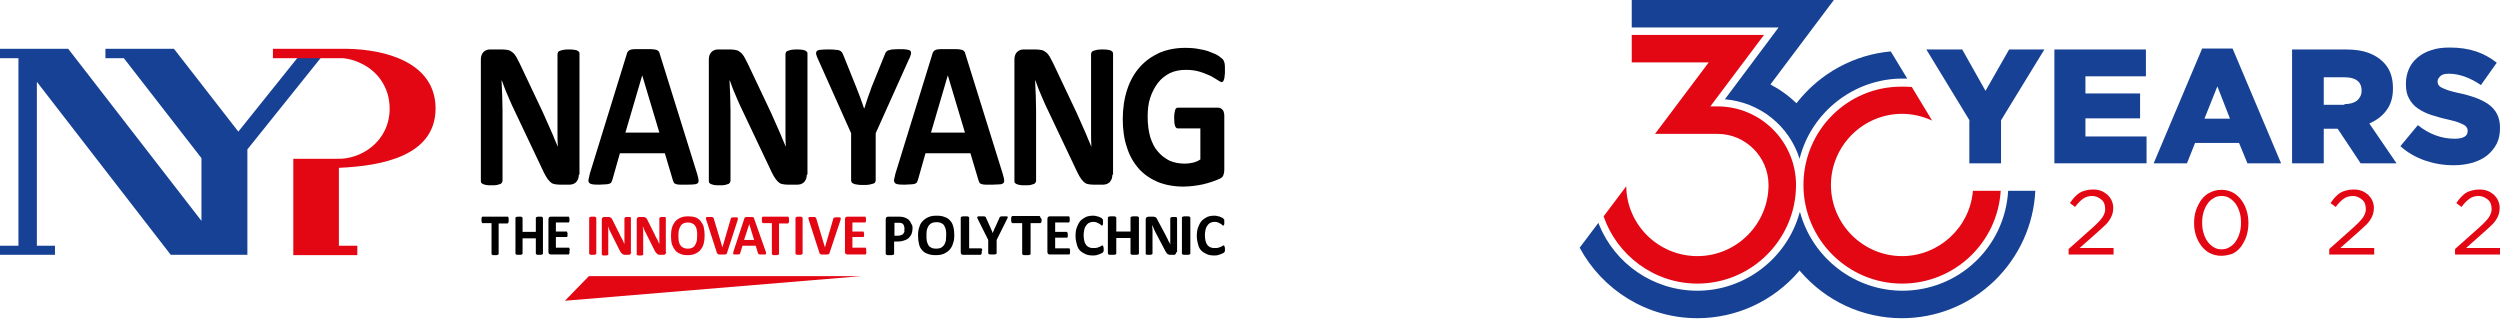 <?xml version="1.0" encoding="utf-8"?>
<!-- Generator: Adobe Illustrator 26.0.2, SVG Export Plug-In . SVG Version: 6.00 Build 0)  -->
<svg version="1.1" id="Layer_1" xmlns="http://www.w3.org/2000/svg" xmlns:xlink="http://www.w3.org/1999/xlink" x="0px" y="0px"
	 width="773.1px" height="98.5px" viewBox="0 0 773.1 98.5" style="enable-background:new 0 0 773.1 98.5;" xml:space="preserve">
<style type="text/css">
	.st0{fill:#E30613;}
	.st1{fill:#164194;}
	.st2{fill:none;}
</style>
<g>
	<g>
		<g>
			<path class="st0" d="M639.7,77l7.2-6.4c0.8-0.7,1.4-1.3,1.9-1.8c0.5-0.5,1-1.1,1.3-1.5c0.3-0.5,0.6-1,0.7-1.4
				c0.2-0.5,0.2-0.9,0.2-1.4c0-0.6-0.1-1.1-0.3-1.6c-0.2-0.5-0.5-0.9-0.9-1.2c-0.4-0.3-0.8-0.6-1.3-0.8c-0.5-0.2-1-0.3-1.5-0.3
				c-1.1,0-2.1,0.3-2.9,0.9c-0.8,0.6-1.6,1.4-2.4,2.5l-1.6-1.2c0.5-0.7,0.9-1.3,1.4-1.8c0.5-0.5,1-1,1.5-1.3
				c0.6-0.4,1.2-0.6,1.9-0.8c0.7-0.2,1.5-0.3,2.3-0.3c0.9,0,1.7,0.1,2.5,0.4c0.8,0.3,1.4,0.7,2,1.2c0.5,0.5,1,1.1,1.3,1.8
				c0.3,0.7,0.5,1.4,0.5,2.2v0.1c0,0.7-0.1,1.4-0.3,2c-0.2,0.6-0.5,1.2-0.9,1.8c-0.4,0.6-0.9,1.2-1.6,1.8c-0.6,0.6-1.4,1.3-2.3,2.1
				l-5.3,4.7h10.5v2h-13.9V77z"/>
			<path class="st0" d="M686.9,79.1c-1.3,0-2.4-0.3-3.5-0.8c-1-0.5-1.9-1.3-2.6-2.2c-0.7-0.9-1.3-2-1.7-3.2
				c-0.4-1.2-0.6-2.5-0.6-3.9v-0.1c0-1.4,0.2-2.7,0.6-3.9c0.4-1.2,1-2.3,1.7-3.3c0.7-0.9,1.6-1.7,2.7-2.2c1-0.5,2.2-0.8,3.5-0.8
				c1.3,0,2.4,0.3,3.4,0.8c1,0.5,1.9,1.3,2.6,2.2c0.7,0.9,1.3,2,1.7,3.3c0.4,1.2,0.6,2.5,0.6,3.9v0.1c0,1.4-0.2,2.7-0.6,4
				c-0.4,1.2-1,2.3-1.7,3.3c-0.7,0.9-1.6,1.7-2.7,2.2C689.3,78.8,688.2,79.1,686.9,79.1z M687,77.1c0.9,0,1.8-0.2,2.5-0.7
				c0.7-0.4,1.4-1,1.9-1.8c0.5-0.7,0.9-1.6,1.2-2.6c0.3-1,0.4-2,0.4-3.1v-0.1c0-1.1-0.1-2.1-0.4-3.1c-0.3-1-0.7-1.9-1.2-2.6
				s-1.2-1.4-1.9-1.8c-0.7-0.5-1.6-0.7-2.5-0.7c-0.9,0-1.8,0.2-2.5,0.7c-0.7,0.4-1.4,1-1.9,1.8c-0.5,0.7-0.9,1.6-1.2,2.6
				c-0.3,1-0.4,2-0.4,3.1v0.1c0,1.1,0.1,2.1,0.4,3.1s0.7,1.9,1.2,2.6s1.2,1.4,1.9,1.8C685.2,76.9,686.1,77.1,687,77.1z"/>
			<path class="st0" d="M720.3,77l7.2-6.4c0.8-0.7,1.4-1.3,1.9-1.8c0.5-0.5,1-1.1,1.3-1.5c0.3-0.5,0.6-1,0.7-1.4
				c0.2-0.5,0.2-0.9,0.2-1.4c0-0.6-0.1-1.1-0.3-1.6c-0.2-0.5-0.5-0.9-0.9-1.2c-0.4-0.3-0.8-0.6-1.3-0.8c-0.5-0.2-1-0.3-1.5-0.3
				c-1.1,0-2.1,0.3-2.9,0.9c-0.8,0.6-1.6,1.4-2.4,2.5l-1.6-1.2c0.5-0.7,0.9-1.3,1.4-1.8c0.5-0.5,1-1,1.5-1.3
				c0.6-0.4,1.2-0.6,1.9-0.8c0.7-0.2,1.5-0.3,2.3-0.3c0.9,0,1.7,0.1,2.5,0.4c0.8,0.3,1.4,0.7,2,1.2c0.5,0.5,1,1.1,1.3,1.8
				c0.3,0.7,0.5,1.4,0.5,2.2v0.1c0,0.7-0.1,1.4-0.3,2c-0.2,0.6-0.5,1.2-0.9,1.8c-0.4,0.6-0.9,1.2-1.6,1.8c-0.6,0.6-1.4,1.3-2.3,2.1
				l-5.3,4.7h10.5v2h-13.9V77z"/>
			<path class="st0" d="M759.2,77l7.2-6.4c0.8-0.7,1.4-1.3,1.9-1.8c0.5-0.5,1-1.1,1.3-1.5c0.3-0.5,0.6-1,0.7-1.4
				c0.2-0.5,0.2-0.9,0.2-1.4c0-0.6-0.1-1.1-0.3-1.6c-0.2-0.5-0.5-0.9-0.9-1.2c-0.4-0.3-0.8-0.6-1.3-0.8c-0.5-0.2-1-0.3-1.5-0.3
				c-1.1,0-2.1,0.3-2.9,0.9c-0.8,0.6-1.6,1.4-2.4,2.5l-1.6-1.2c0.5-0.7,0.9-1.3,1.4-1.8c0.5-0.5,1-1,1.5-1.3
				c0.6-0.4,1.2-0.6,1.9-0.8c0.7-0.2,1.5-0.3,2.3-0.3c0.9,0,1.7,0.1,2.5,0.4c0.8,0.3,1.4,0.7,2,1.2c0.5,0.5,1,1.1,1.3,1.8
				c0.3,0.7,0.5,1.4,0.5,2.2v0.1c0,0.7-0.1,1.4-0.3,2c-0.2,0.6-0.5,1.2-0.9,1.8c-0.4,0.6-0.9,1.2-1.6,1.8c-0.6,0.6-1.4,1.3-2.3,2.1
				l-5.3,4.7h10.5v2h-13.9V77z"/>
		</g>
		<g>
			<path class="st1" d="M635.3,15.3h28.3v8.3h-18.7v5.3h16.9v7.7h-16.9v5.6h18.9v8.3h-28.5V15.3z"/>
			<path class="st1" d="M681,15h9.4l15,35.5H695l-2.6-6.3h-13.6l-2.5,6.3H666L681,15z M689.6,36.7l-3.9-10l-4,10H689.6z"/>
			<path class="st1" d="M708.8,15.3h16.6c2.7,0,5,0.3,6.9,1c1.9,0.7,3.4,1.6,4.6,2.8c2.1,2,3.1,4.7,3.1,8.2v0.1c0,2.7-0.7,5-2,6.7
				c-1.3,1.8-3.1,3.1-5.3,4.1l8.4,12.3H730l-7.1-10.7h-0.1h-4.2v10.7h-9.8V15.3z M725,32.2c1.7,0,3-0.4,3.9-1.1
				c0.9-0.8,1.4-1.8,1.4-3v-0.1c0-1.4-0.5-2.5-1.4-3.1c-0.9-0.7-2.2-1-3.9-1h-6.4v8.5H725z"/>
			<path class="st1" d="M758.8,51.1c-3.2,0-6.1-0.5-9-1.5c-2.8-1-5.3-2.4-7.5-4.4l5.4-6.5c3.5,2.8,7.3,4.2,11.4,4.2
				c1.3,0,2.3-0.2,3-0.6c0.7-0.4,1-1,1-1.8v-0.1c0-0.4-0.1-0.7-0.3-1c-0.2-0.3-0.5-0.6-0.9-0.8c-0.5-0.3-1.1-0.5-1.8-0.8
				c-0.8-0.3-1.7-0.5-2.9-0.8c-1.9-0.4-3.6-0.9-5.2-1.4c-1.6-0.5-3-1.2-4.2-2c-1.2-0.8-2.1-1.8-2.8-3.1c-0.7-1.2-1-2.7-1-4.5v-0.1
				c0-1.6,0.3-3.1,0.9-4.5c0.6-1.4,1.5-2.6,2.7-3.6c1.2-1,2.6-1.8,4.3-2.3c1.7-0.6,3.6-0.8,5.7-0.8c3,0,5.7,0.4,8.1,1.2
				c2.4,0.8,4.5,2,6.4,3.5l-4.9,6.9c-1.6-1.1-3.3-2-5-2.6c-1.7-0.6-3.3-0.9-4.9-0.9c-1.2,0-2.1,0.2-2.6,0.7s-0.9,1-0.9,1.6v0.1
				c0,0.4,0.1,0.8,0.3,1.1c0.2,0.3,0.5,0.6,1,0.8c0.5,0.3,1.1,0.5,1.9,0.8c0.8,0.3,1.8,0.5,3,0.8c2,0.4,3.8,0.9,5.5,1.5
				c1.6,0.6,3,1.3,4.1,2.1c1.1,0.8,2,1.8,2.6,3c0.6,1.2,0.9,2.6,0.9,4.2v0.1c0,1.8-0.3,3.4-1,4.8c-0.7,1.4-1.7,2.6-2.9,3.6
				c-1.2,1-2.7,1.7-4.5,2.3C762.9,50.8,761,51.1,758.8,51.1z"/>
		</g>
		<g>
			<path class="st0" d="M557.7,57.2c0,16.8,13.7,30.5,30.5,30.5c16.2,0,29.5-12.6,30.5-28.7h-8.6c-0.9,11.3-10.5,20.2-21.9,20.2
				c-12.1,0-22-9.9-22-22s9.9-22,22-22c3.1,0,6.2,0.7,9.1,2c0.1,0,0.1,0.1,0.2,0.1l-6.3-10.4c-1-0.1-2-0.1-2.9-0.1
				C571.4,26.6,557.7,40.3,557.7,57.2z"/>
			<path class="st1" d="M533.4,30.7c10.8,0.9,19.9,8.2,23.1,18.4c3.6-14.4,16.8-24.8,31.8-24.8c0.5,0,1,0,1.5,0l-5.1-8.4
				c-11.3,1-21.8,6.7-28.9,15.7l-0.2,0.3l-0.3-0.2c-2.2-2.1-4.8-4-7.5-5.4l-0.3-0.2L567.1,0h-62.5v8.5H550L533.4,30.7z"/>
			<path class="st0" d="M524.9,87.7c16.8,0,30.5-13.7,30.5-30.5c0-13.4-10.9-24.3-24.3-24.3h-2.2l16.6-22.1h-40.9v8.5h23.8
				l-16.6,22.1h19.3c8.7,0,15.8,7.1,15.8,15.8c0,12.1-9.9,22-22,22c-12,0-21.8-9.6-22-21.5c0,0,0-0.1,0-0.1l-7,9.3
				C500,78.9,511.5,87.7,524.9,87.7z"/>
			<path class="st1" d="M621,59c-1,17.4-15.3,30.9-32.7,30.9c-14.7,0-27.7-10-31.6-24.1l-0.1-0.2l-0.1,0.2l0,0
				c-3.9,14.1-16.9,24.1-31.6,24.1c-13.7,0-25.5-8.4-30.4-20.4l-0.2-0.6l-5.8,7.7c7,13,20.7,21.8,36.4,21.8
				c12.1,0,23.5-5.3,31.4-14.5l0.2-0.3l0.2,0.3c7.9,9.2,19.3,14.5,31.4,14.5c10.8,0,20.9-4.1,28.7-11.6c7.6-7.4,12.1-17.3,12.6-27.8
				H621z"/>
		</g>
		<path class="st1" d="M609.1,37.3l-13.4-22h11.1l7.2,12.8l7.3-12.8h10.9l-13.4,21.9v13.3h-9.8V37.3z"/>
	</g>
</g>
<g>
	<path d="M157.3,68.1c0,0.2,0,0.3,0,0.4c0,0.1,0,0.2-0.1,0.3c0,0.1-0.1,0.1-0.1,0.2c0,0-0.1,0.1-0.1,0.1h-2.8v9.4
		c0,0.1,0,0.1-0.1,0.2c0,0-0.1,0.1-0.2,0.1c-0.1,0-0.2,0.1-0.3,0.1c-0.1,0-0.3,0-0.5,0c-0.2,0-0.4,0-0.5,0c-0.1,0-0.3,0-0.3-0.1
		c-0.1,0-0.1-0.1-0.2-0.1c0,0-0.1-0.1-0.1-0.2V69h-2.8c-0.1,0-0.1,0-0.1-0.1c0,0-0.1-0.1-0.1-0.2c0-0.1-0.1-0.2-0.1-0.3
		c0-0.1,0-0.3,0-0.4c0-0.2,0-0.3,0-0.5c0-0.1,0-0.2,0.1-0.3c0-0.1,0.1-0.1,0.1-0.2c0,0,0.1,0,0.1,0h7.8c0.1,0,0.1,0,0.1,0
		c0,0,0.1,0.1,0.1,0.2c0,0.1,0.1,0.2,0.1,0.3C157.3,67.7,157.3,67.9,157.3,68.1"/>
	<path d="M167.9,78.4c0,0.1,0,0.1-0.1,0.2c0,0-0.1,0.1-0.2,0.1c-0.1,0-0.2,0.1-0.3,0.1c-0.1,0-0.3,0-0.5,0c-0.2,0-0.4,0-0.5,0
		c-0.1,0-0.3,0-0.3-0.1c-0.1,0-0.1-0.1-0.2-0.1c0,0-0.1-0.1-0.1-0.2v-4.7h-4.1v4.7c0,0.1,0,0.1-0.1,0.2c0,0-0.1,0.1-0.2,0.1
		c-0.1,0-0.2,0.1-0.3,0.1c-0.1,0-0.3,0-0.5,0c-0.2,0-0.4,0-0.5,0c-0.1,0-0.3,0-0.3-0.1c-0.1,0-0.1-0.1-0.2-0.1c0,0-0.1-0.1-0.1-0.2
		v-11c0-0.1,0-0.1,0.1-0.2c0,0,0.1-0.1,0.2-0.1c0.1,0,0.2-0.1,0.3-0.1c0.1,0,0.3,0,0.5,0c0.2,0,0.4,0,0.5,0c0.1,0,0.3,0,0.3,0.1
		c0.1,0,0.1,0.1,0.2,0.1c0,0,0.1,0.1,0.1,0.2v4.3h4.1v-4.3c0-0.1,0-0.1,0.1-0.2c0,0,0.1-0.1,0.2-0.1c0.1,0,0.2-0.1,0.3-0.1
		c0.1,0,0.3,0,0.5,0c0.2,0,0.4,0,0.5,0c0.1,0,0.3,0,0.3,0.1c0.1,0,0.1,0.1,0.2,0.1c0,0,0.1,0.1,0.1,0.2V78.4z"/>
	<path d="M176.1,77.8c0,0.2,0,0.3,0,0.4c0,0.1,0,0.2-0.1,0.3c0,0.1-0.1,0.1-0.1,0.2c0,0-0.1,0-0.1,0h-5.5c-0.2,0-0.3-0.1-0.5-0.2
		c-0.1-0.1-0.2-0.3-0.2-0.6V67.8c0-0.3,0.1-0.5,0.2-0.6c0.1-0.1,0.3-0.2,0.5-0.2h5.5c0.1,0,0.1,0,0.1,0c0,0,0.1,0.1,0.1,0.2
		c0,0.1,0.1,0.2,0.1,0.3c0,0.1,0,0.3,0,0.4c0,0.2,0,0.3,0,0.4c0,0.1,0,0.2-0.1,0.3c0,0.1-0.1,0.1-0.1,0.2c0,0-0.1,0-0.1,0h-3.9v2.8
		h3.3c0.1,0,0.1,0,0.1,0c0,0,0.1,0.1,0.1,0.2c0,0.1,0,0.2,0.1,0.3c0,0.1,0,0.3,0,0.4c0,0.2,0,0.3,0,0.4c0,0.1,0,0.2-0.1,0.3
		c0,0.1-0.1,0.1-0.1,0.1c0,0-0.1,0-0.1,0h-3.3v3.3h4c0.1,0,0.1,0,0.1,0c0,0,0.1,0.1,0.1,0.2c0,0.1,0,0.2,0.1,0.3
		C176.1,77.5,176.1,77.6,176.1,77.8"/>
	<path class="st0" d="M184.4,78.4c0,0.1,0,0.1-0.1,0.2s-0.1,0.1-0.2,0.1c-0.1,0-0.2,0.1-0.3,0.1c-0.1,0-0.3,0-0.5,0
		c-0.2,0-0.4,0-0.5,0c-0.1,0-0.3,0-0.3-0.1c-0.1,0-0.1-0.1-0.2-0.1s-0.1-0.1-0.1-0.2v-11c0-0.1,0-0.1,0.1-0.2c0,0,0.1-0.1,0.2-0.1
		c0.1,0,0.2-0.1,0.3-0.1c0.1,0,0.3,0,0.5,0c0.2,0,0.4,0,0.5,0c0.1,0,0.3,0,0.3,0.1c0.1,0,0.1,0.1,0.2,0.1c0,0,0.1,0.1,0.1,0.2V78.4z
		"/>
	<path class="st0" d="M195.2,77.9c0,0.1,0,0.3-0.1,0.4c0,0.1-0.1,0.2-0.2,0.3c-0.1,0.1-0.2,0.1-0.3,0.2c-0.1,0-0.2,0-0.3,0h-1
		c-0.2,0-0.4,0-0.5-0.1c-0.1,0-0.3-0.1-0.4-0.2c-0.1-0.1-0.2-0.3-0.4-0.4c-0.1-0.2-0.2-0.4-0.4-0.7l-2.7-5.4c-0.2-0.3-0.3-0.7-0.5-1
		c-0.2-0.4-0.3-0.7-0.4-1.1h0c0,0.4,0,0.9,0.1,1.3c0,0.4,0,0.9,0,1.3v6.1c0,0.1,0,0.1,0,0.2c0,0.1-0.1,0.1-0.2,0.1
		c-0.1,0-0.2,0.1-0.3,0.1c-0.1,0-0.3,0-0.5,0c-0.2,0-0.4,0-0.5,0c-0.1,0-0.2,0-0.3-0.1c-0.1,0-0.1-0.1-0.2-0.1c0,0,0-0.1,0-0.2V67.9
		c0-0.3,0.1-0.5,0.2-0.6c0.2-0.1,0.3-0.2,0.6-0.2h1.2c0.2,0,0.4,0,0.5,0.1c0.1,0,0.3,0.1,0.4,0.2c0.1,0.1,0.2,0.2,0.3,0.4
		c0.1,0.2,0.2,0.4,0.3,0.6l2.1,4.2c0.1,0.3,0.2,0.5,0.4,0.8c0.1,0.2,0.2,0.5,0.4,0.7c0.1,0.2,0.2,0.5,0.3,0.7
		c0.1,0.2,0.2,0.5,0.3,0.7h0c0-0.4,0-0.9,0-1.3c0-0.5,0-0.9,0-1.3v-5.4c0-0.1,0-0.1,0.1-0.2c0,0,0.1-0.1,0.2-0.1
		c0.1,0,0.2-0.1,0.3-0.1c0.1,0,0.3,0,0.5,0c0.2,0,0.4,0,0.5,0c0.1,0,0.2,0,0.3,0.1c0.1,0,0.1,0.1,0.1,0.1c0,0,0,0.1,0,0.2V77.9z"/>
	<path class="st0" d="M206,77.9c0,0.1,0,0.3-0.1,0.4c0,0.1-0.1,0.2-0.2,0.3c-0.1,0.1-0.2,0.1-0.3,0.2c-0.1,0-0.2,0-0.3,0h-1
		c-0.2,0-0.4,0-0.5-0.1c-0.1,0-0.3-0.1-0.4-0.2c-0.1-0.1-0.2-0.3-0.4-0.4c-0.1-0.2-0.2-0.4-0.4-0.7l-2.7-5.4c-0.2-0.3-0.3-0.7-0.5-1
		c-0.2-0.4-0.3-0.7-0.4-1.1h0c0,0.4,0,0.9,0.1,1.3c0,0.4,0,0.9,0,1.3v6.1c0,0.1,0,0.1,0,0.2c0,0.1-0.1,0.1-0.2,0.1
		c-0.1,0-0.2,0.1-0.3,0.1c-0.1,0-0.3,0-0.5,0c-0.2,0-0.4,0-0.5,0c-0.1,0-0.2,0-0.3-0.1c-0.1,0-0.1-0.1-0.2-0.1c0,0,0-0.1,0-0.2V67.9
		c0-0.3,0.1-0.5,0.2-0.6c0.2-0.1,0.3-0.2,0.6-0.2h1.2c0.2,0,0.4,0,0.5,0.1c0.1,0,0.3,0.1,0.4,0.2c0.1,0.1,0.2,0.2,0.3,0.4
		c0.1,0.2,0.2,0.4,0.3,0.6l2.1,4.2c0.1,0.3,0.2,0.5,0.4,0.8c0.1,0.2,0.2,0.5,0.4,0.7c0.1,0.2,0.2,0.5,0.3,0.7
		c0.1,0.2,0.2,0.5,0.3,0.7h0c0-0.4,0-0.9,0-1.3c0-0.5,0-0.9,0-1.3v-5.4c0-0.1,0-0.1,0.1-0.2c0,0,0.1-0.1,0.2-0.1
		c0.1,0,0.2-0.1,0.3-0.1c0.1,0,0.3,0,0.5,0c0.2,0,0.4,0,0.5,0c0.1,0,0.2,0,0.3,0.1c0.1,0,0.1,0.1,0.1,0.1c0,0,0,0.1,0,0.2V77.9z"/>
	<path class="st0" d="M217.9,72.8c0,1-0.1,1.8-0.3,2.6c-0.2,0.8-0.6,1.4-1,1.9c-0.4,0.5-1,0.9-1.7,1.2c-0.7,0.3-1.4,0.4-2.3,0.4
		c-0.9,0-1.6-0.1-2.2-0.4c-0.6-0.2-1.2-0.6-1.6-1.1c-0.4-0.5-0.7-1.1-1-1.8c-0.2-0.7-0.3-1.6-0.3-2.7c0-0.9,0.1-1.8,0.3-2.5
		c0.2-0.7,0.6-1.4,1-1.9c0.4-0.5,1-0.9,1.7-1.2c0.7-0.3,1.4-0.4,2.3-0.4c0.8,0,1.6,0.1,2.2,0.3c0.6,0.2,1.2,0.6,1.6,1.1
		c0.4,0.5,0.8,1.1,1,1.8C217.8,70.9,217.9,71.8,217.9,72.8 M215.6,72.9c0-0.6,0-1.2-0.1-1.7c-0.1-0.5-0.2-0.9-0.5-1.3
		c-0.2-0.4-0.5-0.6-0.9-0.8c-0.4-0.2-0.8-0.3-1.4-0.3c-0.5,0-1,0.1-1.4,0.3c-0.4,0.2-0.7,0.5-0.9,0.9c-0.2,0.4-0.4,0.8-0.5,1.3
		c-0.1,0.5-0.1,1-0.1,1.5c0,0.6,0,1.2,0.1,1.7c0.1,0.5,0.2,0.9,0.5,1.3c0.2,0.4,0.5,0.6,0.9,0.8c0.4,0.2,0.8,0.3,1.4,0.3
		c0.6,0,1-0.1,1.4-0.3c0.4-0.2,0.7-0.5,0.9-0.9c0.2-0.4,0.4-0.8,0.5-1.3C215.5,74,215.6,73.5,215.6,72.9"/>
	<path class="st0" d="M224.8,78.3c0,0.1-0.1,0.2-0.1,0.2c0,0.1-0.1,0.1-0.2,0.1c-0.1,0-0.2,0.1-0.4,0.1c-0.2,0-0.4,0-0.7,0
		c-0.2,0-0.4,0-0.6,0c-0.2,0-0.3,0-0.4,0c-0.1,0-0.2,0-0.3-0.1c-0.1,0-0.1-0.1-0.2-0.1c0,0-0.1-0.1-0.1-0.1c0-0.1,0-0.1-0.1-0.2
		L218.4,68c-0.1-0.2-0.1-0.4-0.1-0.5c0-0.1,0-0.2,0.1-0.3c0.1-0.1,0.2-0.1,0.4-0.1c0.2,0,0.4,0,0.7,0c0.3,0,0.5,0,0.6,0
		c0.1,0,0.3,0,0.3,0.1c0.1,0,0.1,0.1,0.2,0.1c0,0.1,0.1,0.1,0.1,0.2l2.7,9h0l2.6-8.9c0-0.1,0.1-0.2,0.1-0.2c0-0.1,0.1-0.1,0.2-0.1
		c0.1,0,0.2-0.1,0.3-0.1c0.2,0,0.4,0,0.6,0c0.3,0,0.5,0,0.6,0c0.1,0,0.2,0.1,0.3,0.1c0.1,0.1,0.1,0.2,0.1,0.3c0,0.1-0.1,0.3-0.1,0.5
		L224.8,78.3z"/>
	<path class="st0" d="M236.8,77.8c0.1,0.2,0.1,0.4,0.1,0.5c0,0.1,0,0.2-0.1,0.3c-0.1,0.1-0.2,0.1-0.3,0.1c-0.2,0-0.4,0-0.7,0
		c-0.3,0-0.5,0-0.7,0c-0.2,0-0.3,0-0.4-0.1c-0.1,0-0.1-0.1-0.2-0.1c0,0-0.1-0.1-0.1-0.2l-0.7-2.3h-4.1l-0.7,2.3
		c0,0.1-0.1,0.2-0.1,0.2c0,0.1-0.1,0.1-0.2,0.1c-0.1,0-0.2,0.1-0.3,0.1c-0.2,0-0.3,0-0.6,0c-0.3,0-0.5,0-0.6,0
		c-0.1,0-0.2-0.1-0.3-0.1c-0.1-0.1-0.1-0.2-0.1-0.3c0-0.1,0.1-0.3,0.1-0.5l3.4-10.3c0-0.1,0.1-0.2,0.1-0.2c0-0.1,0.1-0.1,0.2-0.1
		c0.1,0,0.2-0.1,0.4-0.1c0.2,0,0.4,0,0.7,0c0.3,0,0.6,0,0.8,0c0.2,0,0.4,0,0.5,0.1c0.1,0,0.2,0.1,0.2,0.1c0,0.1,0.1,0.2,0.1,0.3
		L236.8,77.8z M231.7,69.3L231.7,69.3l-1.6,4.9h3.1L231.7,69.3z"/>
	<path class="st0" d="M244,68.1c0,0.2,0,0.3,0,0.4c0,0.1,0,0.2-0.1,0.3c0,0.1-0.1,0.1-0.1,0.2c0,0-0.1,0.1-0.1,0.1h-2.8v9.4
		c0,0.1,0,0.1-0.1,0.2c0,0-0.1,0.1-0.2,0.1s-0.2,0.1-0.3,0.1c-0.1,0-0.3,0-0.5,0c-0.2,0-0.4,0-0.5,0c-0.1,0-0.3,0-0.3-0.1
		c-0.1,0-0.1-0.1-0.2-0.1c0,0-0.1-0.1-0.1-0.2V69h-2.8c-0.1,0-0.1,0-0.1-0.1c0,0-0.1-0.1-0.1-0.2c0-0.1,0-0.2-0.1-0.3
		c0-0.1,0-0.3,0-0.4c0-0.2,0-0.3,0-0.5c0-0.1,0-0.2,0.1-0.3c0-0.1,0.1-0.1,0.1-0.2c0,0,0.1,0,0.1,0h7.8c0,0,0.1,0,0.1,0
		c0,0,0.1,0.1,0.1,0.2c0,0.1,0,0.2,0.1,0.3C243.9,67.7,244,67.9,244,68.1"/>
	<path class="st0" d="M248.2,78.4c0,0.1,0,0.1-0.1,0.2s-0.1,0.1-0.2,0.1c-0.1,0-0.2,0.1-0.3,0.1c-0.1,0-0.3,0-0.5,0
		c-0.2,0-0.4,0-0.5,0c-0.1,0-0.3,0-0.3-0.1c-0.1,0-0.1-0.1-0.2-0.1s-0.1-0.1-0.1-0.2v-11c0-0.1,0-0.1,0.1-0.2c0,0,0.1-0.1,0.2-0.1
		c0.1,0,0.2-0.1,0.3-0.1s0.3,0,0.5,0c0.2,0,0.4,0,0.5,0c0.1,0,0.3,0,0.3,0.1c0.1,0,0.1,0.1,0.2,0.1c0,0,0.1,0.1,0.1,0.2V78.4z"/>
	<path class="st0" d="M256.5,78.3c0,0.1-0.1,0.2-0.1,0.2c0,0.1-0.1,0.1-0.2,0.1c-0.1,0-0.2,0.1-0.4,0.1c-0.2,0-0.4,0-0.7,0
		c-0.2,0-0.4,0-0.6,0c-0.2,0-0.3,0-0.4,0c-0.1,0-0.2,0-0.3-0.1c-0.1,0-0.1-0.1-0.2-0.1c0,0-0.1-0.1-0.1-0.1c0-0.1-0.1-0.1-0.1-0.2
		L250.1,68c-0.1-0.2-0.1-0.4-0.1-0.5c0-0.1,0-0.2,0.1-0.3c0.1-0.1,0.2-0.1,0.4-0.1c0.2,0,0.4,0,0.7,0c0.3,0,0.5,0,0.6,0
		c0.1,0,0.3,0,0.3,0.1c0.1,0,0.1,0.1,0.2,0.1c0,0.1,0.1,0.1,0.1,0.2l2.7,9h0l2.6-8.9c0-0.1,0.1-0.2,0.1-0.2c0-0.1,0.1-0.1,0.2-0.1
		c0.1,0,0.2-0.1,0.4-0.1c0.2,0,0.4,0,0.6,0c0.3,0,0.5,0,0.6,0c0.1,0,0.2,0.1,0.3,0.1c0.1,0.1,0.1,0.2,0.1,0.3c0,0.1-0.1,0.3-0.1,0.5
		L256.5,78.3z"/>
	<path class="st0" d="M267.9,77.8c0,0.2,0,0.3,0,0.4c0,0.1,0,0.2-0.1,0.3c0,0.1-0.1,0.1-0.1,0.2c0,0-0.1,0-0.1,0H262
		c-0.2,0-0.3-0.1-0.5-0.2c-0.1-0.1-0.2-0.3-0.2-0.6V67.8c0-0.3,0.1-0.5,0.2-0.6c0.1-0.1,0.3-0.2,0.5-0.2h5.5c0.1,0,0.1,0,0.1,0
		c0,0,0.1,0.1,0.1,0.2c0,0.1,0,0.2,0.1,0.3c0,0.1,0,0.3,0,0.4c0,0.2,0,0.3,0,0.4c0,0.1,0,0.2-0.1,0.3c0,0.1-0.1,0.1-0.1,0.2
		c0,0-0.1,0-0.1,0h-3.9v2.8h3.3c0.1,0,0.1,0,0.1,0c0,0,0.1,0.1,0.1,0.2c0,0.1,0.1,0.2,0.1,0.3c0,0.1,0,0.3,0,0.4c0,0.2,0,0.3,0,0.4
		c0,0.1,0,0.2-0.1,0.3c0,0.1-0.1,0.1-0.1,0.1c0,0-0.1,0-0.1,0h-3.3v3.3h4c0.1,0,0.1,0,0.1,0c0,0,0.1,0.1,0.1,0.2
		c0,0.1,0,0.2,0.1,0.3C267.8,77.5,267.9,77.6,267.9,77.8"/>
	<path d="M282.2,70.5c0,0.7-0.1,1.2-0.3,1.8c-0.2,0.5-0.5,0.9-0.9,1.3c-0.4,0.4-0.9,0.6-1.5,0.8c-0.6,0.2-1.2,0.3-2,0.3h-1v3.8
		c0,0.1,0,0.1-0.1,0.2c0,0-0.1,0.1-0.2,0.1c-0.1,0-0.2,0.1-0.4,0.1c-0.1,0-0.3,0-0.6,0c-0.2,0-0.4,0-0.6,0c-0.2,0-0.3,0-0.4-0.1
		c-0.1,0-0.2-0.1-0.2-0.1c0,0-0.1-0.1-0.1-0.2V67.8c0-0.3,0.1-0.5,0.2-0.6c0.1-0.1,0.3-0.2,0.6-0.2h2.8c0.3,0,0.5,0,0.8,0
		c0.3,0,0.6,0.1,0.9,0.1c0.4,0.1,0.7,0.2,1.1,0.4c0.4,0.2,0.7,0.4,0.9,0.7c0.3,0.3,0.4,0.6,0.6,1C282.1,69.6,282.2,70,282.2,70.5
		 M279.7,70.7c0-0.4-0.1-0.8-0.2-1c-0.1-0.3-0.3-0.5-0.5-0.6c-0.2-0.1-0.4-0.2-0.7-0.2c-0.2,0-0.5,0-0.7,0h-1v4h1.1
		c0.4,0,0.7-0.1,1-0.2c0.3-0.1,0.5-0.2,0.6-0.4c0.2-0.2,0.3-0.4,0.4-0.7C279.6,71.3,279.7,71,279.7,70.7"/>
	<path d="M295.1,72.7c0,1-0.1,1.9-0.4,2.6c-0.2,0.8-0.6,1.4-1.1,2c-0.5,0.5-1.1,0.9-1.8,1.2c-0.7,0.3-1.5,0.4-2.5,0.4
		c-0.9,0-1.7-0.1-2.4-0.4c-0.7-0.2-1.3-0.6-1.7-1.1c-0.5-0.5-0.8-1.1-1-1.9c-0.2-0.8-0.3-1.7-0.3-2.7c0-1,0.1-1.8,0.4-2.6
		c0.2-0.8,0.6-1.4,1.1-1.9c0.5-0.5,1.1-0.9,1.8-1.2c0.7-0.3,1.5-0.4,2.5-0.4c0.9,0,1.7,0.1,2.4,0.4c0.7,0.2,1.3,0.6,1.7,1.1
		c0.5,0.5,0.8,1.1,1,1.9C295,70.8,295.1,71.7,295.1,72.7 M292.6,72.8c0-0.6,0-1.2-0.1-1.7c-0.1-0.5-0.3-0.9-0.5-1.3
		c-0.2-0.4-0.5-0.6-0.9-0.8c-0.4-0.2-0.9-0.3-1.5-0.3c-0.6,0-1.1,0.1-1.5,0.3c-0.4,0.2-0.7,0.5-1,0.9c-0.2,0.4-0.4,0.8-0.5,1.3
		c-0.1,0.5-0.1,1-0.1,1.6c0,0.6,0,1.2,0.1,1.7c0.1,0.5,0.3,1,0.5,1.3c0.2,0.4,0.5,0.6,0.9,0.8c0.4,0.2,0.9,0.3,1.5,0.3
		c0.6,0,1.1-0.1,1.5-0.3c0.4-0.2,0.7-0.5,1-0.9c0.2-0.4,0.4-0.8,0.5-1.3C292.5,73.9,292.6,73.4,292.6,72.8"/>
	<path d="M303.6,77.7c0,0.2,0,0.3,0,0.5c0,0.1,0,0.2-0.1,0.3c0,0.1-0.1,0.1-0.1,0.2c0,0-0.1,0.1-0.2,0.1h-5.4
		c-0.2,0-0.4-0.1-0.5-0.2c-0.1-0.1-0.2-0.3-0.2-0.6V67.3c0-0.1,0-0.1,0.1-0.2c0,0,0.1-0.1,0.2-0.1c0.1,0,0.2-0.1,0.4-0.1
		c0.2,0,0.3,0,0.6,0c0.2,0,0.4,0,0.6,0c0.2,0,0.3,0,0.4,0.1c0.1,0,0.2,0.1,0.2,0.1c0,0,0.1,0.1,0.1,0.2v9.5h3.7c0.1,0,0.1,0,0.2,0.1
		c0,0,0.1,0.1,0.1,0.2c0,0.1,0.1,0.2,0.1,0.3C303.6,77.4,303.6,77.5,303.6,77.7"/>
	<path d="M308.2,74.2v4.1c0,0.1,0,0.1-0.1,0.2c0,0-0.1,0.1-0.2,0.1c-0.1,0-0.2,0.1-0.4,0.1c-0.2,0-0.3,0-0.6,0c-0.2,0-0.4,0-0.6,0
		c-0.2,0-0.3,0-0.4-0.1c-0.1,0-0.2-0.1-0.2-0.1c0,0-0.1-0.1-0.1-0.2v-4.1l-3.2-6.4c-0.1-0.2-0.2-0.4-0.2-0.5c0-0.1,0-0.2,0.1-0.3
		c0.1-0.1,0.2-0.1,0.4-0.1c0.2,0,0.4,0,0.8,0c0.3,0,0.5,0,0.7,0c0.2,0,0.3,0,0.4,0.1c0.1,0,0.2,0.1,0.2,0.1s0.1,0.1,0.1,0.2l1.3,2.9
		c0.1,0.3,0.3,0.6,0.4,0.9c0.1,0.3,0.3,0.6,0.4,1h0c0.1-0.3,0.2-0.6,0.4-1c0.1-0.3,0.2-0.6,0.4-0.9l1.3-2.9c0-0.1,0.1-0.2,0.1-0.2
		c0-0.1,0.1-0.1,0.2-0.1c0.1,0,0.2-0.1,0.4-0.1c0.2,0,0.4,0,0.6,0c0.3,0,0.6,0,0.8,0c0.2,0,0.3,0.1,0.4,0.1c0.1,0.1,0.1,0.2,0,0.3
		c0,0.1-0.1,0.3-0.2,0.5L308.2,74.2z"/>
	<path d="M322.1,67.9c0,0.2,0,0.3,0,0.5c0,0.1,0,0.2-0.1,0.3c0,0.1-0.1,0.1-0.1,0.2c0,0-0.1,0.1-0.2,0.1h-3v9.5c0,0.1,0,0.1-0.1,0.2
		c0,0-0.1,0.1-0.2,0.1c-0.1,0-0.2,0.1-0.4,0.1c-0.2,0-0.3,0-0.6,0c-0.2,0-0.4,0-0.6,0c-0.2,0-0.3,0-0.4-0.1c-0.1,0-0.2-0.1-0.2-0.1
		c0-0.1-0.1-0.1-0.1-0.2v-9.5h-3c-0.1,0-0.1,0-0.2-0.1c0,0-0.1-0.1-0.1-0.2c0-0.1-0.1-0.2-0.1-0.3c0-0.1,0-0.3,0-0.5
		c0-0.2,0-0.3,0-0.5c0-0.1,0-0.2,0.1-0.3c0-0.1,0.1-0.1,0.1-0.2c0,0,0.1-0.1,0.2-0.1h8.3c0.1,0,0.1,0,0.2,0.1c0,0,0.1,0.1,0.1,0.2
		c0,0.1,0.1,0.2,0.1,0.3C322.1,67.6,322.1,67.7,322.1,67.9"/>
	<path d="M330.9,77.8c0,0.2,0,0.3,0,0.4c0,0.1,0,0.2-0.1,0.3c0,0.1-0.1,0.1-0.1,0.2c0,0-0.1,0-0.2,0h-5.9c-0.2,0-0.4-0.1-0.5-0.2
		c-0.1-0.1-0.2-0.3-0.2-0.6V67.7c0-0.3,0.1-0.5,0.2-0.6c0.1-0.1,0.3-0.2,0.5-0.2h5.9c0.1,0,0.1,0,0.1,0c0,0,0.1,0.1,0.1,0.2
		c0,0.1,0.1,0.2,0.1,0.3c0,0.1,0,0.3,0,0.5c0,0.2,0,0.3,0,0.4c0,0.1,0,0.2-0.1,0.3c0,0.1-0.1,0.1-0.1,0.2c0,0-0.1,0-0.1,0h-4.2v2.9
		h3.6c0.1,0,0.1,0,0.1,0.1c0,0,0.1,0.1,0.1,0.2c0,0.1,0.1,0.2,0.1,0.3c0,0.1,0,0.3,0,0.4c0,0.2,0,0.3,0,0.4c0,0.1,0,0.2-0.1,0.3
		c0,0.1-0.1,0.1-0.1,0.1c0,0-0.1,0-0.1,0h-3.6v3.3h4.2c0.1,0,0.1,0,0.2,0c0,0,0.1,0.1,0.1,0.2c0,0.1,0.1,0.2,0.1,0.3
		C330.9,77.5,330.9,77.6,330.9,77.8"/>
	<path d="M341.3,76.9c0,0.2,0,0.3,0,0.4c0,0.1,0,0.2,0,0.3c0,0.1,0,0.1-0.1,0.2c0,0.1-0.1,0.1-0.1,0.2c-0.1,0.1-0.2,0.2-0.4,0.3
		c-0.2,0.1-0.4,0.2-0.7,0.3c-0.3,0.1-0.6,0.2-0.9,0.3c-0.4,0.1-0.7,0.1-1.2,0.1c-0.8,0-1.5-0.1-2.2-0.4c-0.6-0.3-1.2-0.6-1.7-1.1
		c-0.5-0.5-0.8-1.1-1-1.9c-0.2-0.7-0.4-1.6-0.4-2.6c0-1,0.1-1.9,0.4-2.7c0.3-0.8,0.6-1.4,1.1-2c0.5-0.5,1.1-0.9,1.7-1.2
		c0.7-0.3,1.4-0.4,2.2-0.4c0.3,0,0.6,0,0.9,0.1c0.3,0.1,0.6,0.1,0.8,0.2c0.3,0.1,0.5,0.2,0.7,0.3c0.2,0.1,0.4,0.2,0.4,0.3
		c0.1,0.1,0.1,0.2,0.2,0.2c0,0.1,0.1,0.1,0.1,0.2c0,0.1,0,0.2,0,0.3c0,0.1,0,0.3,0,0.4c0,0.2,0,0.3,0,0.5c0,0.1,0,0.2-0.1,0.3
		c0,0.1-0.1,0.1-0.1,0.2c0,0-0.1,0.1-0.1,0.1c-0.1,0-0.2-0.1-0.3-0.2c-0.1-0.1-0.3-0.2-0.5-0.4c-0.2-0.1-0.5-0.2-0.8-0.4
		c-0.3-0.1-0.7-0.2-1.1-0.2c-0.5,0-0.9,0.1-1.3,0.3c-0.4,0.2-0.7,0.5-0.9,0.8c-0.3,0.4-0.5,0.8-0.6,1.3c-0.1,0.5-0.2,1.1-0.2,1.7
		c0,0.7,0.1,1.3,0.2,1.8c0.1,0.5,0.3,0.9,0.6,1.3c0.3,0.3,0.6,0.6,1,0.7c0.4,0.2,0.8,0.2,1.3,0.2c0.4,0,0.8,0,1.1-0.1
		c0.3-0.1,0.6-0.2,0.8-0.3c0.2-0.1,0.4-0.2,0.5-0.3c0.1-0.1,0.3-0.1,0.3-0.1c0.1,0,0.1,0,0.1,0c0,0,0.1,0.1,0.1,0.1s0,0.2,0.1,0.3
		C341.3,76.5,341.3,76.7,341.3,76.9"/>
	<path d="M352.2,78.4c0,0.1,0,0.1-0.1,0.2c0,0-0.1,0.1-0.2,0.1c-0.1,0-0.2,0.1-0.4,0.1c-0.2,0-0.3,0-0.6,0c-0.2,0-0.4,0-0.6,0
		c-0.2,0-0.3,0-0.4-0.1c-0.1,0-0.2-0.1-0.2-0.1c0,0-0.1-0.1-0.1-0.2v-4.8h-4.4v4.8c0,0.1,0,0.1-0.1,0.2c0,0-0.1,0.1-0.2,0.1
		c-0.1,0-0.2,0.1-0.4,0.1c-0.2,0-0.3,0-0.6,0c-0.2,0-0.4,0-0.6,0c-0.2,0-0.3,0-0.4-0.1c-0.1,0-0.2-0.1-0.2-0.1c0,0-0.1-0.1-0.1-0.2
		V67.3c0-0.1,0-0.1,0.1-0.2c0,0,0.1-0.1,0.2-0.1c0.1,0,0.2-0.1,0.4-0.1c0.2,0,0.3,0,0.6,0c0.2,0,0.4,0,0.6,0c0.2,0,0.3,0,0.4,0.1
		c0.1,0,0.2,0.1,0.2,0.1c0,0,0.1,0.1,0.1,0.2v4.3h4.4v-4.3c0-0.1,0-0.1,0.1-0.2c0,0,0.1-0.1,0.2-0.1c0.1,0,0.2-0.1,0.4-0.1
		c0.2,0,0.3,0,0.6,0c0.2,0,0.4,0,0.6,0c0.2,0,0.3,0,0.4,0.1c0.1,0,0.2,0.1,0.2,0.1c0,0,0.1,0.1,0.1,0.2V78.4z"/>
	<path d="M363.8,77.9c0,0.1,0,0.3-0.1,0.4c-0.1,0.1-0.1,0.2-0.2,0.3c-0.1,0.1-0.2,0.1-0.3,0.2c-0.1,0-0.2,0-0.3,0h-1
		c-0.2,0-0.4,0-0.5-0.1c-0.2,0-0.3-0.1-0.4-0.2c-0.1-0.1-0.3-0.3-0.4-0.5c-0.1-0.2-0.3-0.4-0.4-0.7l-2.9-5.5
		c-0.2-0.3-0.3-0.7-0.5-1.1c-0.2-0.4-0.3-0.7-0.5-1.1h0c0,0.4,0,0.9,0.1,1.3c0,0.4,0,0.9,0,1.3v6.2c0,0.1,0,0.1-0.1,0.2
		c0,0-0.1,0.1-0.2,0.1c-0.1,0-0.2,0.1-0.3,0.1c-0.1,0-0.3,0-0.5,0c-0.2,0-0.4,0-0.5,0c-0.1,0-0.2,0-0.3-0.1c-0.1,0-0.1-0.1-0.2-0.1
		c0,0,0-0.1,0-0.2V67.8c0-0.3,0.1-0.5,0.3-0.6c0.2-0.1,0.4-0.2,0.6-0.2h1.3c0.2,0,0.4,0,0.6,0.1c0.2,0,0.3,0.1,0.4,0.2
		c0.1,0.1,0.2,0.2,0.3,0.4c0.1,0.2,0.2,0.4,0.3,0.6l2.3,4.3c0.1,0.3,0.3,0.5,0.4,0.8c0.1,0.3,0.3,0.5,0.4,0.8
		c0.1,0.3,0.2,0.5,0.4,0.7c0.1,0.2,0.2,0.5,0.3,0.7h0c0-0.4,0-0.9,0-1.3c0-0.5,0-0.9,0-1.3v-5.5c0-0.1,0-0.1,0.1-0.2
		c0,0,0.1-0.1,0.2-0.1s0.2-0.1,0.3-0.1c0.1,0,0.3,0,0.5,0c0.2,0,0.4,0,0.5,0c0.1,0,0.2,0,0.3,0.1c0.1,0,0.1,0.1,0.2,0.1
		c0,0,0,0.1,0,0.2V77.9z"/>
	<path d="M368.1,78.4c0,0.1,0,0.1-0.1,0.2c0,0-0.1,0.1-0.2,0.1c-0.1,0-0.2,0.1-0.4,0.1c-0.2,0-0.3,0-0.6,0c-0.2,0-0.4,0-0.6,0
		c-0.2,0-0.3,0-0.4-0.1c-0.1,0-0.2-0.1-0.2-0.1c0,0-0.1-0.1-0.1-0.2V67.3c0-0.1,0-0.1,0.1-0.2c0,0,0.1-0.1,0.2-0.1
		c0.1,0,0.2-0.1,0.4-0.1c0.2,0,0.3,0,0.6,0c0.2,0,0.4,0,0.6,0c0.1,0,0.3,0,0.4,0.1c0.1,0,0.2,0.1,0.2,0.1c0,0,0.1,0.1,0.1,0.2V78.4z
		"/>
	<path d="M378.8,76.9c0,0.2,0,0.3,0,0.4c0,0.1,0,0.2,0,0.3c0,0.1,0,0.1-0.1,0.2c0,0.1-0.1,0.1-0.1,0.2c-0.1,0.1-0.2,0.2-0.4,0.3
		c-0.2,0.1-0.4,0.2-0.7,0.3c-0.3,0.1-0.6,0.2-0.9,0.3c-0.4,0.1-0.7,0.1-1.2,0.1c-0.8,0-1.5-0.1-2.2-0.4c-0.6-0.3-1.2-0.6-1.7-1.1
		c-0.5-0.5-0.8-1.1-1-1.9c-0.2-0.7-0.4-1.6-0.4-2.6c0-1,0.1-1.9,0.4-2.7c0.3-0.8,0.6-1.4,1.1-2c0.5-0.5,1.1-0.9,1.7-1.2
		c0.7-0.3,1.4-0.4,2.2-0.4c0.3,0,0.6,0,0.9,0.1c0.3,0.1,0.6,0.1,0.8,0.2c0.3,0.1,0.5,0.2,0.7,0.3c0.2,0.1,0.4,0.2,0.4,0.3
		c0.1,0.1,0.1,0.2,0.2,0.2c0,0.1,0.1,0.1,0.1,0.2c0,0.1,0,0.2,0,0.3c0,0.1,0,0.3,0,0.4c0,0.2,0,0.3,0,0.5c0,0.1,0,0.2-0.1,0.3
		c0,0.1-0.1,0.1-0.1,0.2c0,0-0.1,0.1-0.1,0.1c-0.1,0-0.2-0.1-0.3-0.2c-0.1-0.1-0.3-0.2-0.5-0.4c-0.2-0.1-0.5-0.2-0.8-0.4
		c-0.3-0.1-0.7-0.2-1.1-0.2c-0.5,0-0.9,0.1-1.3,0.3c-0.4,0.2-0.7,0.5-0.9,0.8c-0.3,0.4-0.5,0.8-0.6,1.3c-0.1,0.5-0.2,1.1-0.2,1.7
		c0,0.7,0.1,1.3,0.2,1.8c0.1,0.5,0.3,0.9,0.6,1.3c0.3,0.3,0.6,0.6,1,0.7c0.4,0.2,0.8,0.2,1.3,0.2c0.4,0,0.8,0,1.1-0.1
		c0.3-0.1,0.6-0.2,0.8-0.3c0.2-0.1,0.4-0.2,0.5-0.3c0.1-0.1,0.3-0.1,0.3-0.1c0.1,0,0.1,0,0.1,0c0,0,0.1,0.1,0.1,0.1
		c0,0.1,0,0.2,0.1,0.3C378.8,76.5,378.8,76.7,378.8,76.9"/>
	<polygon class="st0" points="174.7,93 182.1,85.4 266.2,85.4 	"/>
	<path d="M179,54c0,0.5-0.1,0.9-0.2,1.3c-0.2,0.4-0.4,0.7-0.6,1c-0.3,0.3-0.6,0.4-0.9,0.6c-0.4,0.1-0.7,0.2-1.1,0.2H173
		c-0.7,0-1.2-0.1-1.7-0.2c-0.5-0.1-0.9-0.4-1.3-0.8c-0.4-0.4-0.8-0.9-1.2-1.6c-0.4-0.7-0.8-1.5-1.3-2.6l-9.2-19.4
		c-0.5-1.2-1.1-2.4-1.6-3.7c-0.6-1.3-1-2.6-1.5-3.9h-0.1c0.1,1.5,0.1,3.1,0.2,4.6c0,1.5,0.1,3.1,0.1,4.7v21.7c0,0.2-0.1,0.4-0.2,0.6
		c-0.1,0.2-0.3,0.3-0.5,0.4c-0.3,0.1-0.6,0.2-1,0.3c-0.4,0.1-1,0.1-1.7,0.1c-0.7,0-1.2,0-1.7-0.1c-0.4-0.1-0.8-0.2-1-0.3
		c-0.2-0.1-0.4-0.3-0.5-0.4c-0.1-0.2-0.1-0.4-0.1-0.6V18.4c0-1,0.3-1.8,0.8-2.3c0.5-0.5,1.2-0.8,1.9-0.8h4c0.7,0,1.3,0.1,1.8,0.2
		c0.5,0.1,0.9,0.4,1.3,0.7c0.4,0.3,0.8,0.8,1.1,1.3c0.3,0.6,0.7,1.3,1.1,2.1l7.2,15.2c0.4,0.9,0.8,1.8,1.2,2.7
		c0.4,0.9,0.8,1.8,1.2,2.7c0.4,0.9,0.8,1.8,1.1,2.6c0.4,0.9,0.7,1.7,1.1,2.6h0c-0.1-1.5-0.1-3.1-0.1-4.7c0-1.6,0-3.2,0-4.7V16.7
		c0-0.2,0.1-0.4,0.2-0.6c0.1-0.2,0.3-0.3,0.6-0.4c0.3-0.1,0.6-0.2,1.1-0.3c0.4-0.1,1-0.1,1.7-0.1c0.6,0,1.2,0,1.6,0.1
		c0.4,0.1,0.8,0.1,1,0.3c0.2,0.1,0.4,0.3,0.5,0.4c0.1,0.2,0.1,0.4,0.1,0.6V54z"/>
	<path d="M215.6,53.8c0.2,0.8,0.4,1.4,0.4,1.8c0.1,0.4,0,0.8-0.2,1c-0.2,0.2-0.6,0.4-1.1,0.4c-0.5,0.1-1.3,0.1-2.2,0.1
		c-1,0-1.7,0-2.3,0c-0.5,0-1-0.1-1.2-0.2c-0.3-0.1-0.5-0.2-0.6-0.4c-0.1-0.2-0.2-0.4-0.3-0.7l-2.5-8.4h-13.9l-2.3,8.1
		c-0.1,0.3-0.2,0.6-0.3,0.8c-0.1,0.2-0.3,0.4-0.6,0.5c-0.3,0.1-0.7,0.2-1.2,0.2c-0.5,0-1.2,0.1-2,0.1c-0.9,0-1.6,0-2.1-0.1
		c-0.5-0.1-0.8-0.2-1-0.5c-0.2-0.2-0.3-0.6-0.2-1c0.1-0.4,0.2-1,0.4-1.8l11.4-36.9c0.1-0.4,0.2-0.7,0.4-0.9c0.2-0.2,0.4-0.4,0.7-0.5
		c0.3-0.1,0.8-0.2,1.4-0.2c0.6,0,1.4,0,2.3,0c1.1,0,2,0,2.7,0c0.7,0,1.2,0.1,1.6,0.2c0.4,0.1,0.6,0.3,0.8,0.5c0.2,0.2,0.3,0.6,0.4,1
		L215.6,53.8z M198.6,23.3L198.6,23.3L193.4,41h10.5L198.6,23.3z"/>
	<path d="M249.5,54c0,0.5-0.1,0.9-0.2,1.3c-0.2,0.4-0.4,0.7-0.6,1c-0.3,0.3-0.6,0.4-0.9,0.6c-0.4,0.1-0.7,0.2-1.1,0.2h-3.2
		c-0.7,0-1.2-0.1-1.7-0.2c-0.5-0.1-0.9-0.4-1.3-0.8c-0.4-0.4-0.8-0.9-1.2-1.6c-0.4-0.7-0.8-1.5-1.3-2.6l-9.2-19.4
		c-0.5-1.2-1.1-2.4-1.6-3.7c-0.6-1.3-1-2.6-1.5-3.9h-0.1c0.1,1.5,0.1,3.1,0.2,4.6c0,1.5,0.1,3.1,0.1,4.7v21.7c0,0.2-0.1,0.4-0.2,0.6
		c-0.1,0.2-0.3,0.3-0.5,0.4c-0.3,0.1-0.6,0.2-1,0.3c-0.4,0.1-1,0.1-1.7,0.1c-0.7,0-1.2,0-1.7-0.1c-0.4-0.1-0.8-0.2-1-0.3
		c-0.2-0.1-0.4-0.3-0.5-0.4c-0.1-0.2-0.1-0.4-0.1-0.6V18.4c0-1,0.3-1.8,0.8-2.3c0.5-0.5,1.2-0.8,1.9-0.8h4c0.7,0,1.3,0.1,1.8,0.2
		c0.5,0.1,0.9,0.4,1.3,0.7c0.4,0.3,0.8,0.8,1.1,1.3c0.3,0.6,0.7,1.3,1.1,2.1l7.2,15.2c0.4,0.9,0.8,1.8,1.2,2.7
		c0.4,0.9,0.8,1.8,1.2,2.7c0.4,0.9,0.8,1.8,1.1,2.6c0.4,0.9,0.7,1.7,1.1,2.6h0c-0.1-1.5-0.1-3.1-0.1-4.7c0-1.6,0-3.2,0-4.7V16.7
		c0-0.2,0.1-0.4,0.2-0.6c0.1-0.2,0.3-0.3,0.6-0.4c0.3-0.1,0.6-0.2,1.1-0.3c0.4-0.1,1-0.1,1.7-0.1c0.6,0,1.2,0,1.6,0.1
		c0.4,0.1,0.8,0.1,1,0.3c0.2,0.1,0.4,0.3,0.5,0.4c0.1,0.2,0.1,0.4,0.1,0.6V54z"/>
	<path d="M270.8,41.2v14.6c0,0.2-0.1,0.4-0.2,0.6c-0.1,0.2-0.3,0.3-0.6,0.4c-0.3,0.1-0.7,0.2-1.2,0.3c-0.5,0.1-1.1,0.1-1.8,0.1
		c-0.7,0-1.4,0-1.8-0.1c-0.5-0.1-0.9-0.1-1.2-0.3c-0.3-0.1-0.5-0.2-0.6-0.4c-0.1-0.2-0.2-0.4-0.2-0.6V41.2l-10.1-22.6
		c-0.4-0.8-0.6-1.4-0.7-1.8c-0.1-0.4,0-0.8,0.2-1c0.2-0.2,0.6-0.4,1.2-0.4c0.6-0.1,1.4-0.1,2.5-0.1c0.9,0,1.6,0,2.1,0.1
		c0.5,0,0.9,0.1,1.2,0.2c0.3,0.1,0.5,0.3,0.7,0.5c0.1,0.2,0.3,0.4,0.4,0.7l4.1,10.2c0.4,1,0.8,2,1.2,3.1c0.4,1.1,0.8,2.2,1.2,3.4
		h0.1c0.4-1.2,0.7-2.3,1.1-3.4c0.4-1.1,0.8-2.1,1.1-3.1l4.1-10.1c0.1-0.3,0.2-0.6,0.4-0.8c0.1-0.2,0.4-0.4,0.6-0.5
		c0.3-0.1,0.7-0.2,1.2-0.3c0.5,0,1.2-0.1,2-0.1c1.1,0,1.9,0,2.5,0.1c0.6,0.1,1,0.2,1.2,0.4c0.2,0.2,0.3,0.6,0.2,1
		c-0.1,0.4-0.3,1.1-0.7,1.8L270.8,41.2z"/>
	<path d="M310.1,53.8c0.2,0.8,0.4,1.4,0.4,1.8c0.1,0.4,0,0.8-0.2,1c-0.2,0.2-0.6,0.4-1.1,0.4s-1.3,0.1-2.2,0.1c-1,0-1.7,0-2.3,0
		c-0.5,0-1-0.1-1.2-0.2c-0.3-0.1-0.5-0.2-0.6-0.4c-0.1-0.2-0.2-0.4-0.3-0.7l-2.5-8.4h-13.9l-2.3,8.1c-0.1,0.3-0.2,0.6-0.3,0.8
		c-0.1,0.2-0.3,0.4-0.6,0.5c-0.3,0.1-0.7,0.2-1.2,0.2c-0.5,0-1.2,0.1-2,0.1c-0.9,0-1.6,0-2.1-0.1c-0.5-0.1-0.8-0.2-1-0.5
		c-0.2-0.2-0.3-0.6-0.2-1c0.1-0.4,0.2-1,0.4-1.8l11.4-36.9c0.1-0.4,0.2-0.7,0.4-0.9c0.2-0.2,0.4-0.4,0.7-0.5
		c0.3-0.1,0.8-0.2,1.4-0.2c0.6,0,1.4,0,2.3,0c1.1,0,2,0,2.7,0c0.7,0,1.2,0.1,1.6,0.2c0.4,0.1,0.6,0.3,0.8,0.5c0.2,0.2,0.3,0.6,0.4,1
		L310.1,53.8z M293.1,23.3L293.1,23.3L287.9,41h10.5L293.1,23.3z"/>
	<path d="M344,54c0,0.5-0.1,0.9-0.2,1.3c-0.2,0.4-0.4,0.7-0.6,1c-0.3,0.3-0.6,0.4-0.9,0.6c-0.4,0.1-0.7,0.2-1.1,0.2H338
		c-0.7,0-1.2-0.1-1.7-0.2c-0.5-0.1-0.9-0.4-1.3-0.8c-0.4-0.4-0.8-0.9-1.2-1.6c-0.4-0.7-0.8-1.5-1.3-2.6l-9.2-19.4
		c-0.5-1.2-1.1-2.4-1.6-3.7c-0.6-1.3-1-2.6-1.5-3.9h-0.1c0.1,1.5,0.1,3.1,0.2,4.6c0,1.5,0.1,3.1,0.1,4.7v21.7c0,0.2-0.1,0.4-0.2,0.6
		c-0.1,0.2-0.3,0.3-0.5,0.4c-0.3,0.1-0.6,0.2-1,0.3c-0.4,0.1-1,0.1-1.7,0.1c-0.7,0-1.2,0-1.7-0.1c-0.4-0.1-0.8-0.2-1-0.3
		c-0.2-0.1-0.4-0.3-0.5-0.4c-0.1-0.2-0.1-0.4-0.1-0.6V18.4c0-1,0.3-1.8,0.8-2.3c0.5-0.5,1.2-0.8,1.9-0.8h4c0.7,0,1.3,0.1,1.8,0.2
		c0.5,0.1,0.9,0.4,1.3,0.7c0.4,0.3,0.8,0.8,1.1,1.3c0.3,0.6,0.7,1.3,1.1,2.1l7.2,15.2c0.4,0.9,0.8,1.8,1.2,2.7
		c0.4,0.9,0.8,1.8,1.2,2.7c0.4,0.9,0.8,1.8,1.1,2.6c0.4,0.9,0.7,1.7,1.1,2.6h0c-0.1-1.5-0.1-3.1-0.1-4.7c0-1.6,0-3.2,0-4.7V16.7
		c0-0.2,0.1-0.4,0.2-0.6c0.1-0.2,0.3-0.3,0.6-0.4c0.3-0.1,0.6-0.2,1.1-0.3c0.4-0.1,1-0.1,1.7-0.1c0.6,0,1.2,0,1.6,0.1
		c0.4,0.1,0.8,0.1,1,0.3c0.2,0.1,0.4,0.3,0.5,0.4c0.1,0.2,0.1,0.4,0.1,0.6V54z"/>
	<rect y="14.7" class="st2" width="378.8" height="78.3"/>
	<path d="M378.8,21.9c0,0.6,0,1.2-0.1,1.6c0,0.4-0.1,0.8-0.2,1.1c-0.1,0.3-0.2,0.5-0.3,0.6c-0.1,0.1-0.3,0.2-0.4,0.2
		c-0.2,0-0.6-0.2-1.2-0.6c-0.6-0.4-1.3-0.8-2.2-1.3c-0.9-0.4-2-0.9-3.3-1.3c-1.3-0.4-2.7-0.6-4.4-0.6c-1.8,0-3.4,0.3-4.9,1
		c-1.4,0.7-2.7,1.7-3.7,3c-1,1.3-1.8,2.8-2.4,4.6c-0.6,1.8-0.8,3.8-0.8,5.9c0,2.4,0.3,4.5,0.8,6.3c0.6,1.8,1.3,3.3,2.4,4.5
		c1,1.2,2.2,2.1,3.6,2.8c1.4,0.6,3,0.9,4.7,0.9c0.8,0,1.7-0.1,2.5-0.3c0.8-0.2,1.6-0.5,2.3-1v-9.6h-7c-0.3,0-0.6-0.2-0.8-0.7
		c-0.2-0.5-0.3-1.3-0.3-2.5c0-0.6,0-1.1,0.1-1.5s0.1-0.7,0.2-1c0.1-0.2,0.2-0.4,0.3-0.5c0.1-0.1,0.3-0.2,0.5-0.2h12.5
		c0.3,0,0.6,0.1,0.8,0.2c0.2,0.1,0.4,0.3,0.6,0.5c0.2,0.2,0.3,0.5,0.4,0.9c0.1,0.3,0.1,0.7,0.1,1.1v16.5c0,0.6-0.1,1.2-0.3,1.7
		c-0.2,0.5-0.6,0.9-1.2,1.1c-0.6,0.3-1.4,0.6-2.3,0.9c-0.9,0.3-1.9,0.6-2.8,0.8c-1,0.2-2,0.4-3,0.5c-1,0.1-2,0.2-3,0.2
		c-3,0-5.6-0.5-7.9-1.4c-2.3-1-4.3-2.3-5.9-4.1c-1.6-1.8-2.9-4-3.7-6.6c-0.9-2.6-1.3-5.6-1.3-8.8c0-3.4,0.5-6.5,1.4-9.2
		c0.9-2.7,2.2-5,3.9-6.9c1.7-1.9,3.7-3.3,6.1-4.4c2.4-1,5-1.5,7.9-1.5c1.6,0,3.1,0.1,4.4,0.4c1.3,0.2,2.5,0.5,3.4,0.9
		c1,0.4,1.8,0.7,2.4,1.1c0.6,0.4,1.1,0.8,1.4,1.1c0.3,0.3,0.4,0.7,0.6,1.3C378.8,20,378.8,20.8,378.8,21.9"/>
	<polygon class="st1" points="99.2,17.9 92.3,17.5 73.7,40.7 53.8,15.1 32.6,15.1 32.6,18 38.3,18 62.3,48.9 62.3,68.3 21.1,15.1 
		0,15.1 0,18 5.6,18 5.7,18 5.7,76 0,76 0,78.8 17,78.8 17,76 11.4,76 11.4,25.3 52.8,78.8 76.5,78.8 76.5,46.2 	"/>
	<rect x="0" y="14.7" class="st2" width="378.8" height="78.3"/>
	<path class="st0" d="M134.7,33.6c0-14.5-15.9-18.3-27.2-18.5h-0.3h-0.5H84.4V18h21.8c4,0.4,8.9,2.7,11.7,6.9
		c1.6,2.4,2.6,5.2,2.6,8.8c-0.1,10.2-9,15.7-16.3,15.4H90.7v0.6h0v29.2h19.8V76h-5.7V51.9C118.5,51.3,134.6,48.1,134.7,33.6"/>
	<rect y="14.7" class="st2" width="378.8" height="78.3"/>
</g>
</svg>
